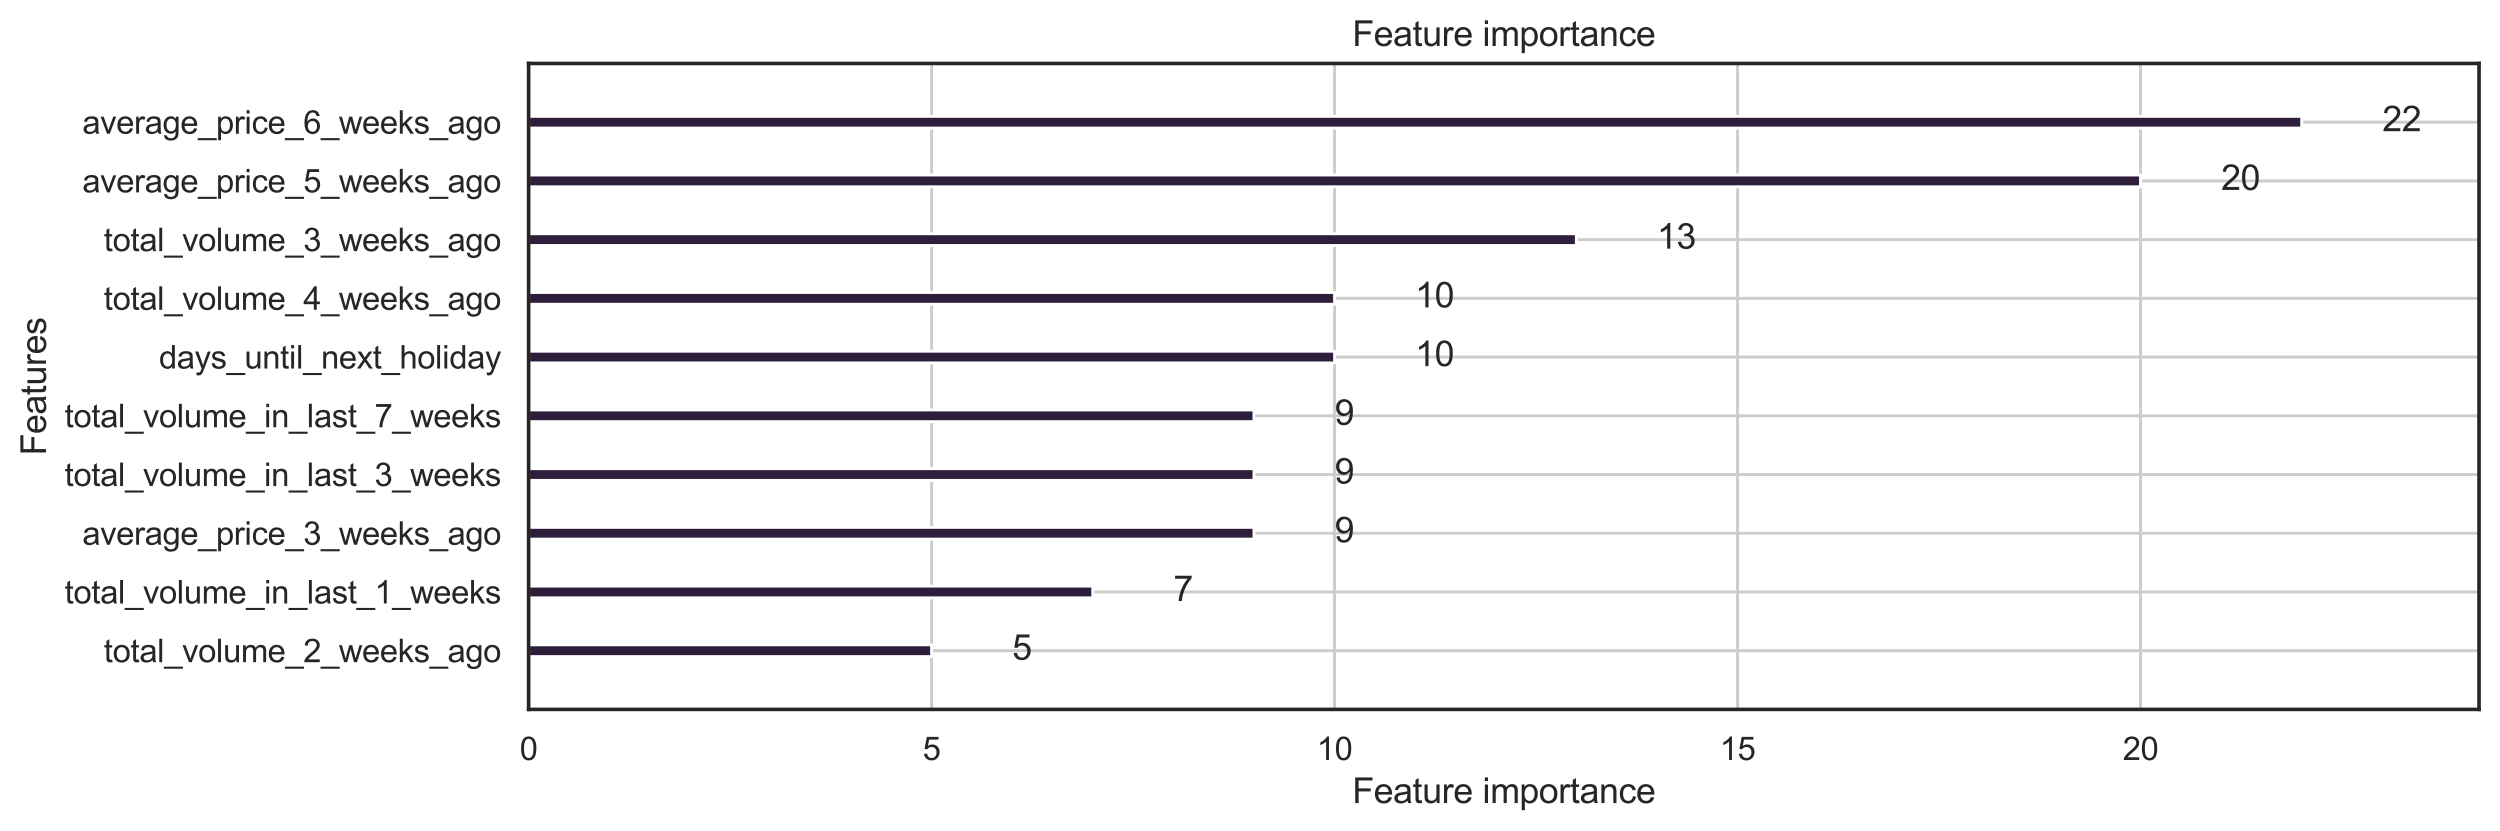 <?xml version="1.0" encoding="utf-8" standalone="no"?>
<!DOCTYPE svg PUBLIC "-//W3C//DTD SVG 1.1//EN"
  "http://www.w3.org/Graphics/SVG/1.1/DTD/svg11.dtd">
<svg xmlns:xlink="http://www.w3.org/1999/xlink" width="858.281pt" height="285.284pt" viewBox="0 0 858.281 285.284" xmlns="http://www.w3.org/2000/svg" version="1.1">
 <defs>
  <style type="text/css">*{stroke-linejoin: round; stroke-linecap: butt}</style>
 </defs>
 <g id="figure_1">
  <g id="patch_1">
   <path d="M 0 285.284 
L 858.281 285.284 
L 858.281 0 
L 0 0 
z
" style="fill: #ffffff"/>
  </g>
  <g id="axes_1">
   <g id="patch_2">
    <path d="M 181.481 243.549 
L 851.081 243.549 
L 851.081 21.789 
L 181.481 21.789 
z
" style="fill: #ffffff"/>
   </g>
   <g id="matplotlib.axis_1">
    <g id="xtick_1">
     <g id="line2d_1">
      <path d="M 181.481 243.549 
L 181.481 21.789 
" clip-path="url(#p45291ad403)" style="fill: none; stroke: #cccccc; stroke-linecap: round"/>
     </g>
     <g id="text_1">
      <!-- 0 -->
      <g style="fill: #262626" transform="translate(178.422 260.923) scale(0.11 -0.11)">
       <defs>
        <path id="ArialMT-30" d="M 266 2259 
Q 266 3072 433 3567 
Q 600 4063 929 4331 
Q 1259 4600 1759 4600 
Q 2128 4600 2406 4451 
Q 2684 4303 2865 4023 
Q 3047 3744 3150 3342 
Q 3253 2941 3253 2259 
Q 3253 1453 3087 958 
Q 2922 463 2592 192 
Q 2263 -78 1759 -78 
Q 1097 -78 719 397 
Q 266 969 266 2259 
z
M 844 2259 
Q 844 1131 1108 757 
Q 1372 384 1759 384 
Q 2147 384 2411 759 
Q 2675 1134 2675 2259 
Q 2675 3391 2411 3762 
Q 2147 4134 1753 4134 
Q 1366 4134 1134 3806 
Q 844 3388 844 2259 
z
" transform="scale(0.016)"/>
       </defs>
       <use xlink:href="#ArialMT-30"/>
      </g>
     </g>
    </g>
    <g id="xtick_2">
     <g id="line2d_2">
      <path d="M 319.828 243.549 
L 319.828 21.789 
" clip-path="url(#p45291ad403)" style="fill: none; stroke: #cccccc; stroke-linecap: round"/>
     </g>
     <g id="text_2">
      <!-- 5 -->
      <g style="fill: #262626" transform="translate(316.769 260.923) scale(0.11 -0.11)">
       <defs>
        <path id="ArialMT-35" d="M 266 1200 
L 856 1250 
Q 922 819 1161 601 
Q 1400 384 1738 384 
Q 2144 384 2425 690 
Q 2706 997 2706 1503 
Q 2706 1984 2436 2262 
Q 2166 2541 1728 2541 
Q 1456 2541 1237 2417 
Q 1019 2294 894 2097 
L 366 2166 
L 809 4519 
L 3088 4519 
L 3088 3981 
L 1259 3981 
L 1013 2750 
Q 1425 3038 1878 3038 
Q 2478 3038 2890 2622 
Q 3303 2206 3303 1553 
Q 3303 931 2941 478 
Q 2500 -78 1738 -78 
Q 1113 -78 717 272 
Q 322 622 266 1200 
z
" transform="scale(0.016)"/>
       </defs>
       <use xlink:href="#ArialMT-35"/>
      </g>
     </g>
    </g>
    <g id="xtick_3">
     <g id="line2d_3">
      <path d="M 458.175 243.549 
L 458.175 21.789 
" clip-path="url(#p45291ad403)" style="fill: none; stroke: #cccccc; stroke-linecap: round"/>
     </g>
     <g id="text_3">
      <!-- 10 -->
      <g style="fill: #262626" transform="translate(452.058 260.923) scale(0.11 -0.11)">
       <defs>
        <path id="ArialMT-31" d="M 2384 0 
L 1822 0 
L 1822 3584 
Q 1619 3391 1289 3197 
Q 959 3003 697 2906 
L 697 3450 
Q 1169 3672 1522 3987 
Q 1875 4303 2022 4600 
L 2384 4600 
L 2384 0 
z
" transform="scale(0.016)"/>
       </defs>
       <use xlink:href="#ArialMT-31"/>
       <use xlink:href="#ArialMT-30" x="55.615"/>
      </g>
     </g>
    </g>
    <g id="xtick_4">
     <g id="line2d_4">
      <path d="M 596.522 243.549 
L 596.522 21.789 
" clip-path="url(#p45291ad403)" style="fill: none; stroke: #cccccc; stroke-linecap: round"/>
     </g>
     <g id="text_4">
      <!-- 15 -->
      <g style="fill: #262626" transform="translate(590.405 260.923) scale(0.11 -0.11)">
       <use xlink:href="#ArialMT-31"/>
       <use xlink:href="#ArialMT-35" x="55.615"/>
      </g>
     </g>
    </g>
    <g id="xtick_5">
     <g id="line2d_5">
      <path d="M 734.869 243.549 
L 734.869 21.789 
" clip-path="url(#p45291ad403)" style="fill: none; stroke: #cccccc; stroke-linecap: round"/>
     </g>
     <g id="text_5">
      <!-- 20 -->
      <g style="fill: #262626" transform="translate(728.752 260.923) scale(0.11 -0.11)">
       <defs>
        <path id="ArialMT-32" d="M 3222 541 
L 3222 0 
L 194 0 
Q 188 203 259 391 
Q 375 700 629 1000 
Q 884 1300 1366 1694 
Q 2113 2306 2375 2664 
Q 2638 3022 2638 3341 
Q 2638 3675 2398 3904 
Q 2159 4134 1775 4134 
Q 1369 4134 1125 3890 
Q 881 3647 878 3216 
L 300 3275 
Q 359 3922 746 4261 
Q 1134 4600 1788 4600 
Q 2447 4600 2831 4234 
Q 3216 3869 3216 3328 
Q 3216 3053 3103 2787 
Q 2991 2522 2730 2228 
Q 2469 1934 1863 1422 
Q 1356 997 1212 845 
Q 1069 694 975 541 
L 3222 541 
z
" transform="scale(0.016)"/>
       </defs>
       <use xlink:href="#ArialMT-32"/>
       <use xlink:href="#ArialMT-30" x="55.615"/>
      </g>
     </g>
    </g>
    <g id="text_6">
     <!-- Feature importance -->
     <g style="fill: #262626" transform="translate(464.26 275.699) scale(0.12 -0.12)">
      <defs>
       <path id="ArialMT-46" d="M 525 0 
L 525 4581 
L 3616 4581 
L 3616 4041 
L 1131 4041 
L 1131 2622 
L 3281 2622 
L 3281 2081 
L 1131 2081 
L 1131 0 
L 525 0 
z
" transform="scale(0.016)"/>
       <path id="ArialMT-65" d="M 2694 1069 
L 3275 997 
Q 3138 488 2766 206 
Q 2394 -75 1816 -75 
Q 1088 -75 661 373 
Q 234 822 234 1631 
Q 234 2469 665 2931 
Q 1097 3394 1784 3394 
Q 2450 3394 2872 2941 
Q 3294 2488 3294 1666 
Q 3294 1616 3291 1516 
L 816 1516 
Q 847 969 1125 678 
Q 1403 388 1819 388 
Q 2128 388 2347 550 
Q 2566 713 2694 1069 
z
M 847 1978 
L 2700 1978 
Q 2663 2397 2488 2606 
Q 2219 2931 1791 2931 
Q 1403 2931 1139 2672 
Q 875 2413 847 1978 
z
" transform="scale(0.016)"/>
       <path id="ArialMT-61" d="M 2588 409 
Q 2275 144 1986 34 
Q 1697 -75 1366 -75 
Q 819 -75 525 192 
Q 231 459 231 875 
Q 231 1119 342 1320 
Q 453 1522 633 1644 
Q 813 1766 1038 1828 
Q 1203 1872 1538 1913 
Q 2219 1994 2541 2106 
Q 2544 2222 2544 2253 
Q 2544 2597 2384 2738 
Q 2169 2928 1744 2928 
Q 1347 2928 1158 2789 
Q 969 2650 878 2297 
L 328 2372 
Q 403 2725 575 2942 
Q 747 3159 1072 3276 
Q 1397 3394 1825 3394 
Q 2250 3394 2515 3294 
Q 2781 3194 2906 3042 
Q 3031 2891 3081 2659 
Q 3109 2516 3109 2141 
L 3109 1391 
Q 3109 606 3145 398 
Q 3181 191 3288 0 
L 2700 0 
Q 2613 175 2588 409 
z
M 2541 1666 
Q 2234 1541 1622 1453 
Q 1275 1403 1131 1340 
Q 988 1278 909 1158 
Q 831 1038 831 891 
Q 831 666 1001 516 
Q 1172 366 1500 366 
Q 1825 366 2078 508 
Q 2331 650 2450 897 
Q 2541 1088 2541 1459 
L 2541 1666 
z
" transform="scale(0.016)"/>
       <path id="ArialMT-74" d="M 1650 503 
L 1731 6 
Q 1494 -44 1306 -44 
Q 1000 -44 831 53 
Q 663 150 594 308 
Q 525 466 525 972 
L 525 2881 
L 113 2881 
L 113 3319 
L 525 3319 
L 525 4141 
L 1084 4478 
L 1084 3319 
L 1650 3319 
L 1650 2881 
L 1084 2881 
L 1084 941 
Q 1084 700 1114 631 
Q 1144 563 1211 522 
Q 1278 481 1403 481 
Q 1497 481 1650 503 
z
" transform="scale(0.016)"/>
       <path id="ArialMT-75" d="M 2597 0 
L 2597 488 
Q 2209 -75 1544 -75 
Q 1250 -75 995 37 
Q 741 150 617 320 
Q 494 491 444 738 
Q 409 903 409 1263 
L 409 3319 
L 972 3319 
L 972 1478 
Q 972 1038 1006 884 
Q 1059 663 1231 536 
Q 1403 409 1656 409 
Q 1909 409 2131 539 
Q 2353 669 2445 892 
Q 2538 1116 2538 1541 
L 2538 3319 
L 3100 3319 
L 3100 0 
L 2597 0 
z
" transform="scale(0.016)"/>
       <path id="ArialMT-72" d="M 416 0 
L 416 3319 
L 922 3319 
L 922 2816 
Q 1116 3169 1280 3281 
Q 1444 3394 1641 3394 
Q 1925 3394 2219 3213 
L 2025 2691 
Q 1819 2813 1613 2813 
Q 1428 2813 1281 2702 
Q 1134 2591 1072 2394 
Q 978 2094 978 1738 
L 978 0 
L 416 0 
z
" transform="scale(0.016)"/>
       <path id="ArialMT-20" transform="scale(0.016)"/>
       <path id="ArialMT-69" d="M 425 3934 
L 425 4581 
L 988 4581 
L 988 3934 
L 425 3934 
z
M 425 0 
L 425 3319 
L 988 3319 
L 988 0 
L 425 0 
z
" transform="scale(0.016)"/>
       <path id="ArialMT-6d" d="M 422 0 
L 422 3319 
L 925 3319 
L 925 2853 
Q 1081 3097 1340 3245 
Q 1600 3394 1931 3394 
Q 2300 3394 2536 3241 
Q 2772 3088 2869 2813 
Q 3263 3394 3894 3394 
Q 4388 3394 4653 3120 
Q 4919 2847 4919 2278 
L 4919 0 
L 4359 0 
L 4359 2091 
Q 4359 2428 4304 2576 
Q 4250 2725 4106 2815 
Q 3963 2906 3769 2906 
Q 3419 2906 3187 2673 
Q 2956 2441 2956 1928 
L 2956 0 
L 2394 0 
L 2394 2156 
Q 2394 2531 2256 2718 
Q 2119 2906 1806 2906 
Q 1569 2906 1367 2781 
Q 1166 2656 1075 2415 
Q 984 2175 984 1722 
L 984 0 
L 422 0 
z
" transform="scale(0.016)"/>
       <path id="ArialMT-70" d="M 422 -1272 
L 422 3319 
L 934 3319 
L 934 2888 
Q 1116 3141 1344 3267 
Q 1572 3394 1897 3394 
Q 2322 3394 2647 3175 
Q 2972 2956 3137 2557 
Q 3303 2159 3303 1684 
Q 3303 1175 3120 767 
Q 2938 359 2589 142 
Q 2241 -75 1856 -75 
Q 1575 -75 1351 44 
Q 1128 163 984 344 
L 984 -1272 
L 422 -1272 
z
M 931 1641 
Q 931 1000 1190 694 
Q 1450 388 1819 388 
Q 2194 388 2461 705 
Q 2728 1022 2728 1688 
Q 2728 2322 2467 2637 
Q 2206 2953 1844 2953 
Q 1484 2953 1207 2617 
Q 931 2281 931 1641 
z
" transform="scale(0.016)"/>
       <path id="ArialMT-6f" d="M 213 1659 
Q 213 2581 725 3025 
Q 1153 3394 1769 3394 
Q 2453 3394 2887 2945 
Q 3322 2497 3322 1706 
Q 3322 1066 3130 698 
Q 2938 331 2570 128 
Q 2203 -75 1769 -75 
Q 1072 -75 642 372 
Q 213 819 213 1659 
z
M 791 1659 
Q 791 1022 1069 705 
Q 1347 388 1769 388 
Q 2188 388 2466 706 
Q 2744 1025 2744 1678 
Q 2744 2294 2464 2611 
Q 2184 2928 1769 2928 
Q 1347 2928 1069 2612 
Q 791 2297 791 1659 
z
" transform="scale(0.016)"/>
       <path id="ArialMT-6e" d="M 422 0 
L 422 3319 
L 928 3319 
L 928 2847 
Q 1294 3394 1984 3394 
Q 2284 3394 2536 3286 
Q 2788 3178 2913 3003 
Q 3038 2828 3088 2588 
Q 3119 2431 3119 2041 
L 3119 0 
L 2556 0 
L 2556 2019 
Q 2556 2363 2490 2533 
Q 2425 2703 2258 2804 
Q 2091 2906 1866 2906 
Q 1506 2906 1245 2678 
Q 984 2450 984 1813 
L 984 0 
L 422 0 
z
" transform="scale(0.016)"/>
       <path id="ArialMT-63" d="M 2588 1216 
L 3141 1144 
Q 3050 572 2676 248 
Q 2303 -75 1759 -75 
Q 1078 -75 664 370 
Q 250 816 250 1647 
Q 250 2184 428 2587 
Q 606 2991 970 3192 
Q 1334 3394 1763 3394 
Q 2303 3394 2647 3120 
Q 2991 2847 3088 2344 
L 2541 2259 
Q 2463 2594 2264 2762 
Q 2066 2931 1784 2931 
Q 1359 2931 1093 2626 
Q 828 2322 828 1663 
Q 828 994 1084 691 
Q 1341 388 1753 388 
Q 2084 388 2306 591 
Q 2528 794 2588 1216 
z
" transform="scale(0.016)"/>
      </defs>
      <use xlink:href="#ArialMT-46"/>
      <use xlink:href="#ArialMT-65" x="61.084"/>
      <use xlink:href="#ArialMT-61" x="116.699"/>
      <use xlink:href="#ArialMT-74" x="172.314"/>
      <use xlink:href="#ArialMT-75" x="200.098"/>
      <use xlink:href="#ArialMT-72" x="255.713"/>
      <use xlink:href="#ArialMT-65" x="289.014"/>
      <use xlink:href="#ArialMT-20" x="344.629"/>
      <use xlink:href="#ArialMT-69" x="372.412"/>
      <use xlink:href="#ArialMT-6d" x="394.629"/>
      <use xlink:href="#ArialMT-70" x="477.93"/>
      <use xlink:href="#ArialMT-6f" x="533.545"/>
      <use xlink:href="#ArialMT-72" x="589.16"/>
      <use xlink:href="#ArialMT-74" x="622.461"/>
      <use xlink:href="#ArialMT-61" x="650.244"/>
      <use xlink:href="#ArialMT-6e" x="705.859"/>
      <use xlink:href="#ArialMT-63" x="761.475"/>
      <use xlink:href="#ArialMT-65" x="811.475"/>
     </g>
    </g>
   </g>
   <g id="matplotlib.axis_2">
    <g id="ytick_1">
     <g id="line2d_6">
      <path d="M 181.481 223.389 
L 851.081 223.389 
" clip-path="url(#p45291ad403)" style="fill: none; stroke: #cccccc; stroke-linecap: round"/>
     </g>
     <g id="text_7">
      <!-- total_volume_2_weeks_ago -->
      <g style="fill: #262626" transform="translate(35.618 227.343) scale(0.11 -0.11)">
       <defs>
        <path id="ArialMT-6c" d="M 409 0 
L 409 4581 
L 972 4581 
L 972 0 
L 409 0 
z
" transform="scale(0.016)"/>
        <path id="ArialMT-5f" d="M -97 -1272 
L -97 -866 
L 3631 -866 
L 3631 -1272 
L -97 -1272 
z
" transform="scale(0.016)"/>
        <path id="ArialMT-76" d="M 1344 0 
L 81 3319 
L 675 3319 
L 1388 1331 
Q 1503 1009 1600 663 
Q 1675 925 1809 1294 
L 2547 3319 
L 3125 3319 
L 1869 0 
L 1344 0 
z
" transform="scale(0.016)"/>
        <path id="ArialMT-77" d="M 1034 0 
L 19 3319 
L 600 3319 
L 1128 1403 
L 1325 691 
Q 1338 744 1497 1375 
L 2025 3319 
L 2603 3319 
L 3100 1394 
L 3266 759 
L 3456 1400 
L 4025 3319 
L 4572 3319 
L 3534 0 
L 2950 0 
L 2422 1988 
L 2294 2553 
L 1622 0 
L 1034 0 
z
" transform="scale(0.016)"/>
        <path id="ArialMT-6b" d="M 425 0 
L 425 4581 
L 988 4581 
L 988 1969 
L 2319 3319 
L 3047 3319 
L 1778 2088 
L 3175 0 
L 2481 0 
L 1384 1697 
L 988 1316 
L 988 0 
L 425 0 
z
" transform="scale(0.016)"/>
        <path id="ArialMT-73" d="M 197 991 
L 753 1078 
Q 800 744 1014 566 
Q 1228 388 1613 388 
Q 2000 388 2187 545 
Q 2375 703 2375 916 
Q 2375 1106 2209 1216 
Q 2094 1291 1634 1406 
Q 1016 1563 777 1677 
Q 538 1791 414 1992 
Q 291 2194 291 2438 
Q 291 2659 392 2848 
Q 494 3038 669 3163 
Q 800 3259 1026 3326 
Q 1253 3394 1513 3394 
Q 1903 3394 2198 3281 
Q 2494 3169 2634 2976 
Q 2775 2784 2828 2463 
L 2278 2388 
Q 2241 2644 2061 2787 
Q 1881 2931 1553 2931 
Q 1166 2931 1000 2803 
Q 834 2675 834 2503 
Q 834 2394 903 2306 
Q 972 2216 1119 2156 
Q 1203 2125 1616 2013 
Q 2213 1853 2448 1751 
Q 2684 1650 2818 1456 
Q 2953 1263 2953 975 
Q 2953 694 2789 445 
Q 2625 197 2315 61 
Q 2006 -75 1616 -75 
Q 969 -75 630 194 
Q 291 463 197 991 
z
" transform="scale(0.016)"/>
        <path id="ArialMT-67" d="M 319 -275 
L 866 -356 
Q 900 -609 1056 -725 
Q 1266 -881 1628 -881 
Q 2019 -881 2231 -725 
Q 2444 -569 2519 -288 
Q 2563 -116 2559 434 
Q 2191 0 1641 0 
Q 956 0 581 494 
Q 206 988 206 1678 
Q 206 2153 378 2554 
Q 550 2956 876 3175 
Q 1203 3394 1644 3394 
Q 2231 3394 2613 2919 
L 2613 3319 
L 3131 3319 
L 3131 450 
Q 3131 -325 2973 -648 
Q 2816 -972 2473 -1159 
Q 2131 -1347 1631 -1347 
Q 1038 -1347 672 -1080 
Q 306 -813 319 -275 
z
M 784 1719 
Q 784 1066 1043 766 
Q 1303 466 1694 466 
Q 2081 466 2343 764 
Q 2606 1063 2606 1700 
Q 2606 2309 2336 2618 
Q 2066 2928 1684 2928 
Q 1309 2928 1046 2623 
Q 784 2319 784 1719 
z
" transform="scale(0.016)"/>
       </defs>
       <use xlink:href="#ArialMT-74"/>
       <use xlink:href="#ArialMT-6f" x="27.783"/>
       <use xlink:href="#ArialMT-74" x="83.398"/>
       <use xlink:href="#ArialMT-61" x="111.182"/>
       <use xlink:href="#ArialMT-6c" x="166.797"/>
       <use xlink:href="#ArialMT-5f" x="189.014"/>
       <use xlink:href="#ArialMT-76" x="244.629"/>
       <use xlink:href="#ArialMT-6f" x="294.629"/>
       <use xlink:href="#ArialMT-6c" x="350.244"/>
       <use xlink:href="#ArialMT-75" x="372.461"/>
       <use xlink:href="#ArialMT-6d" x="428.076"/>
       <use xlink:href="#ArialMT-65" x="511.377"/>
       <use xlink:href="#ArialMT-5f" x="566.992"/>
       <use xlink:href="#ArialMT-32" x="622.607"/>
       <use xlink:href="#ArialMT-5f" x="678.223"/>
       <use xlink:href="#ArialMT-77" x="733.838"/>
       <use xlink:href="#ArialMT-65" x="806.055"/>
       <use xlink:href="#ArialMT-65" x="861.67"/>
       <use xlink:href="#ArialMT-6b" x="917.285"/>
       <use xlink:href="#ArialMT-73" x="967.285"/>
       <use xlink:href="#ArialMT-5f" x="1017.285"/>
       <use xlink:href="#ArialMT-61" x="1072.9"/>
       <use xlink:href="#ArialMT-67" x="1128.516"/>
       <use xlink:href="#ArialMT-6f" x="1184.131"/>
      </g>
     </g>
    </g>
    <g id="ytick_2">
     <g id="line2d_7">
      <path d="M 181.481 203.229 
L 851.081 203.229 
" clip-path="url(#p45291ad403)" style="fill: none; stroke: #cccccc; stroke-linecap: round"/>
     </g>
     <g id="text_8">
      <!-- total_volume_in_last_1_weeks -->
      <g style="fill: #262626" transform="translate(22.174 207.183) scale(0.11 -0.11)">
       <use xlink:href="#ArialMT-74"/>
       <use xlink:href="#ArialMT-6f" x="27.783"/>
       <use xlink:href="#ArialMT-74" x="83.398"/>
       <use xlink:href="#ArialMT-61" x="111.182"/>
       <use xlink:href="#ArialMT-6c" x="166.797"/>
       <use xlink:href="#ArialMT-5f" x="189.014"/>
       <use xlink:href="#ArialMT-76" x="244.629"/>
       <use xlink:href="#ArialMT-6f" x="294.629"/>
       <use xlink:href="#ArialMT-6c" x="350.244"/>
       <use xlink:href="#ArialMT-75" x="372.461"/>
       <use xlink:href="#ArialMT-6d" x="428.076"/>
       <use xlink:href="#ArialMT-65" x="511.377"/>
       <use xlink:href="#ArialMT-5f" x="566.992"/>
       <use xlink:href="#ArialMT-69" x="622.607"/>
       <use xlink:href="#ArialMT-6e" x="644.824"/>
       <use xlink:href="#ArialMT-5f" x="700.439"/>
       <use xlink:href="#ArialMT-6c" x="756.055"/>
       <use xlink:href="#ArialMT-61" x="778.271"/>
       <use xlink:href="#ArialMT-73" x="833.887"/>
       <use xlink:href="#ArialMT-74" x="883.887"/>
       <use xlink:href="#ArialMT-5f" x="911.67"/>
       <use xlink:href="#ArialMT-31" x="967.285"/>
       <use xlink:href="#ArialMT-5f" x="1022.9"/>
       <use xlink:href="#ArialMT-77" x="1078.516"/>
       <use xlink:href="#ArialMT-65" x="1150.732"/>
       <use xlink:href="#ArialMT-65" x="1206.348"/>
       <use xlink:href="#ArialMT-6b" x="1261.963"/>
       <use xlink:href="#ArialMT-73" x="1311.963"/>
      </g>
     </g>
    </g>
    <g id="ytick_3">
     <g id="line2d_8">
      <path d="M 181.481 183.069 
L 851.081 183.069 
" clip-path="url(#p45291ad403)" style="fill: none; stroke: #cccccc; stroke-linecap: round"/>
     </g>
     <g id="text_9">
      <!-- average_price_3_weeks_ago -->
      <g style="fill: #262626" transform="translate(28.278 187.023) scale(0.11 -0.11)">
       <defs>
        <path id="ArialMT-33" d="M 269 1209 
L 831 1284 
Q 928 806 1161 595 
Q 1394 384 1728 384 
Q 2125 384 2398 659 
Q 2672 934 2672 1341 
Q 2672 1728 2419 1979 
Q 2166 2231 1775 2231 
Q 1616 2231 1378 2169 
L 1441 2663 
Q 1497 2656 1531 2656 
Q 1891 2656 2178 2843 
Q 2466 3031 2466 3422 
Q 2466 3731 2256 3934 
Q 2047 4138 1716 4138 
Q 1388 4138 1169 3931 
Q 950 3725 888 3313 
L 325 3413 
Q 428 3978 793 4289 
Q 1159 4600 1703 4600 
Q 2078 4600 2393 4439 
Q 2709 4278 2876 4000 
Q 3044 3722 3044 3409 
Q 3044 3113 2884 2869 
Q 2725 2625 2413 2481 
Q 2819 2388 3044 2092 
Q 3269 1797 3269 1353 
Q 3269 753 2831 336 
Q 2394 -81 1725 -81 
Q 1122 -81 723 278 
Q 325 638 269 1209 
z
" transform="scale(0.016)"/>
       </defs>
       <use xlink:href="#ArialMT-61"/>
       <use xlink:href="#ArialMT-76" x="55.615"/>
       <use xlink:href="#ArialMT-65" x="105.615"/>
       <use xlink:href="#ArialMT-72" x="161.23"/>
       <use xlink:href="#ArialMT-61" x="194.531"/>
       <use xlink:href="#ArialMT-67" x="250.146"/>
       <use xlink:href="#ArialMT-65" x="305.762"/>
       <use xlink:href="#ArialMT-5f" x="361.377"/>
       <use xlink:href="#ArialMT-70" x="416.992"/>
       <use xlink:href="#ArialMT-72" x="472.607"/>
       <use xlink:href="#ArialMT-69" x="505.908"/>
       <use xlink:href="#ArialMT-63" x="528.125"/>
       <use xlink:href="#ArialMT-65" x="578.125"/>
       <use xlink:href="#ArialMT-5f" x="633.74"/>
       <use xlink:href="#ArialMT-33" x="689.355"/>
       <use xlink:href="#ArialMT-5f" x="744.971"/>
       <use xlink:href="#ArialMT-77" x="800.586"/>
       <use xlink:href="#ArialMT-65" x="872.803"/>
       <use xlink:href="#ArialMT-65" x="928.418"/>
       <use xlink:href="#ArialMT-6b" x="984.033"/>
       <use xlink:href="#ArialMT-73" x="1034.033"/>
       <use xlink:href="#ArialMT-5f" x="1084.033"/>
       <use xlink:href="#ArialMT-61" x="1139.648"/>
       <use xlink:href="#ArialMT-67" x="1195.264"/>
       <use xlink:href="#ArialMT-6f" x="1250.879"/>
      </g>
     </g>
    </g>
    <g id="ytick_4">
     <g id="line2d_9">
      <path d="M 181.481 162.909 
L 851.081 162.909 
" clip-path="url(#p45291ad403)" style="fill: none; stroke: #cccccc; stroke-linecap: round"/>
     </g>
     <g id="text_10">
      <!-- total_volume_in_last_3_weeks -->
      <g style="fill: #262626" transform="translate(22.174 166.863) scale(0.11 -0.11)">
       <use xlink:href="#ArialMT-74"/>
       <use xlink:href="#ArialMT-6f" x="27.783"/>
       <use xlink:href="#ArialMT-74" x="83.398"/>
       <use xlink:href="#ArialMT-61" x="111.182"/>
       <use xlink:href="#ArialMT-6c" x="166.797"/>
       <use xlink:href="#ArialMT-5f" x="189.014"/>
       <use xlink:href="#ArialMT-76" x="244.629"/>
       <use xlink:href="#ArialMT-6f" x="294.629"/>
       <use xlink:href="#ArialMT-6c" x="350.244"/>
       <use xlink:href="#ArialMT-75" x="372.461"/>
       <use xlink:href="#ArialMT-6d" x="428.076"/>
       <use xlink:href="#ArialMT-65" x="511.377"/>
       <use xlink:href="#ArialMT-5f" x="566.992"/>
       <use xlink:href="#ArialMT-69" x="622.607"/>
       <use xlink:href="#ArialMT-6e" x="644.824"/>
       <use xlink:href="#ArialMT-5f" x="700.439"/>
       <use xlink:href="#ArialMT-6c" x="756.055"/>
       <use xlink:href="#ArialMT-61" x="778.271"/>
       <use xlink:href="#ArialMT-73" x="833.887"/>
       <use xlink:href="#ArialMT-74" x="883.887"/>
       <use xlink:href="#ArialMT-5f" x="911.67"/>
       <use xlink:href="#ArialMT-33" x="967.285"/>
       <use xlink:href="#ArialMT-5f" x="1022.9"/>
       <use xlink:href="#ArialMT-77" x="1078.516"/>
       <use xlink:href="#ArialMT-65" x="1150.732"/>
       <use xlink:href="#ArialMT-65" x="1206.348"/>
       <use xlink:href="#ArialMT-6b" x="1261.963"/>
       <use xlink:href="#ArialMT-73" x="1311.963"/>
      </g>
     </g>
    </g>
    <g id="ytick_5">
     <g id="line2d_10">
      <path d="M 181.481 142.749 
L 851.081 142.749 
" clip-path="url(#p45291ad403)" style="fill: none; stroke: #cccccc; stroke-linecap: round"/>
     </g>
     <g id="text_11">
      <!-- total_volume_in_last_7_weeks -->
      <g style="fill: #262626" transform="translate(22.174 146.686) scale(0.11 -0.11)">
       <defs>
        <path id="ArialMT-37" d="M 303 3981 
L 303 4522 
L 3269 4522 
L 3269 4084 
Q 2831 3619 2401 2847 
Q 1972 2075 1738 1259 
Q 1569 684 1522 0 
L 944 0 
Q 953 541 1156 1306 
Q 1359 2072 1739 2783 
Q 2119 3494 2547 3981 
L 303 3981 
z
" transform="scale(0.016)"/>
       </defs>
       <use xlink:href="#ArialMT-74"/>
       <use xlink:href="#ArialMT-6f" x="27.783"/>
       <use xlink:href="#ArialMT-74" x="83.398"/>
       <use xlink:href="#ArialMT-61" x="111.182"/>
       <use xlink:href="#ArialMT-6c" x="166.797"/>
       <use xlink:href="#ArialMT-5f" x="189.014"/>
       <use xlink:href="#ArialMT-76" x="244.629"/>
       <use xlink:href="#ArialMT-6f" x="294.629"/>
       <use xlink:href="#ArialMT-6c" x="350.244"/>
       <use xlink:href="#ArialMT-75" x="372.461"/>
       <use xlink:href="#ArialMT-6d" x="428.076"/>
       <use xlink:href="#ArialMT-65" x="511.377"/>
       <use xlink:href="#ArialMT-5f" x="566.992"/>
       <use xlink:href="#ArialMT-69" x="622.607"/>
       <use xlink:href="#ArialMT-6e" x="644.824"/>
       <use xlink:href="#ArialMT-5f" x="700.439"/>
       <use xlink:href="#ArialMT-6c" x="756.055"/>
       <use xlink:href="#ArialMT-61" x="778.271"/>
       <use xlink:href="#ArialMT-73" x="833.887"/>
       <use xlink:href="#ArialMT-74" x="883.887"/>
       <use xlink:href="#ArialMT-5f" x="911.67"/>
       <use xlink:href="#ArialMT-37" x="967.285"/>
       <use xlink:href="#ArialMT-5f" x="1022.9"/>
       <use xlink:href="#ArialMT-77" x="1078.516"/>
       <use xlink:href="#ArialMT-65" x="1150.732"/>
       <use xlink:href="#ArialMT-65" x="1206.348"/>
       <use xlink:href="#ArialMT-6b" x="1261.963"/>
       <use xlink:href="#ArialMT-73" x="1311.963"/>
      </g>
     </g>
    </g>
    <g id="ytick_6">
     <g id="line2d_11">
      <path d="M 181.481 122.589 
L 851.081 122.589 
" clip-path="url(#p45291ad403)" style="fill: none; stroke: #cccccc; stroke-linecap: round"/>
     </g>
     <g id="text_12">
      <!-- days_until_next_holiday -->
      <g style="fill: #262626" transform="translate(54.571 126.526) scale(0.11 -0.11)">
       <defs>
        <path id="ArialMT-64" d="M 2575 0 
L 2575 419 
Q 2259 -75 1647 -75 
Q 1250 -75 917 144 
Q 584 363 401 755 
Q 219 1147 219 1656 
Q 219 2153 384 2558 
Q 550 2963 881 3178 
Q 1213 3394 1622 3394 
Q 1922 3394 2156 3267 
Q 2391 3141 2538 2938 
L 2538 4581 
L 3097 4581 
L 3097 0 
L 2575 0 
z
M 797 1656 
Q 797 1019 1065 703 
Q 1334 388 1700 388 
Q 2069 388 2326 689 
Q 2584 991 2584 1609 
Q 2584 2291 2321 2609 
Q 2059 2928 1675 2928 
Q 1300 2928 1048 2622 
Q 797 2316 797 1656 
z
" transform="scale(0.016)"/>
        <path id="ArialMT-79" d="M 397 -1278 
L 334 -750 
Q 519 -800 656 -800 
Q 844 -800 956 -737 
Q 1069 -675 1141 -563 
Q 1194 -478 1313 -144 
Q 1328 -97 1363 -6 
L 103 3319 
L 709 3319 
L 1400 1397 
Q 1534 1031 1641 628 
Q 1738 1016 1872 1384 
L 2581 3319 
L 3144 3319 
L 1881 -56 
Q 1678 -603 1566 -809 
Q 1416 -1088 1222 -1217 
Q 1028 -1347 759 -1347 
Q 597 -1347 397 -1278 
z
" transform="scale(0.016)"/>
        <path id="ArialMT-78" d="M 47 0 
L 1259 1725 
L 138 3319 
L 841 3319 
L 1350 2541 
Q 1494 2319 1581 2169 
Q 1719 2375 1834 2534 
L 2394 3319 
L 3066 3319 
L 1919 1756 
L 3153 0 
L 2463 0 
L 1781 1031 
L 1600 1309 
L 728 0 
L 47 0 
z
" transform="scale(0.016)"/>
        <path id="ArialMT-68" d="M 422 0 
L 422 4581 
L 984 4581 
L 984 2938 
Q 1378 3394 1978 3394 
Q 2347 3394 2619 3248 
Q 2891 3103 3008 2847 
Q 3125 2591 3125 2103 
L 3125 0 
L 2563 0 
L 2563 2103 
Q 2563 2525 2380 2717 
Q 2197 2909 1863 2909 
Q 1613 2909 1392 2779 
Q 1172 2650 1078 2428 
Q 984 2206 984 1816 
L 984 0 
L 422 0 
z
" transform="scale(0.016)"/>
       </defs>
       <use xlink:href="#ArialMT-64"/>
       <use xlink:href="#ArialMT-61" x="55.615"/>
       <use xlink:href="#ArialMT-79" x="111.23"/>
       <use xlink:href="#ArialMT-73" x="161.23"/>
       <use xlink:href="#ArialMT-5f" x="211.23"/>
       <use xlink:href="#ArialMT-75" x="266.846"/>
       <use xlink:href="#ArialMT-6e" x="322.461"/>
       <use xlink:href="#ArialMT-74" x="378.076"/>
       <use xlink:href="#ArialMT-69" x="405.859"/>
       <use xlink:href="#ArialMT-6c" x="428.076"/>
       <use xlink:href="#ArialMT-5f" x="450.293"/>
       <use xlink:href="#ArialMT-6e" x="505.908"/>
       <use xlink:href="#ArialMT-65" x="561.523"/>
       <use xlink:href="#ArialMT-78" x="617.139"/>
       <use xlink:href="#ArialMT-74" x="667.139"/>
       <use xlink:href="#ArialMT-5f" x="694.922"/>
       <use xlink:href="#ArialMT-68" x="750.537"/>
       <use xlink:href="#ArialMT-6f" x="806.152"/>
       <use xlink:href="#ArialMT-6c" x="861.768"/>
       <use xlink:href="#ArialMT-69" x="883.984"/>
       <use xlink:href="#ArialMT-64" x="906.201"/>
       <use xlink:href="#ArialMT-61" x="961.816"/>
       <use xlink:href="#ArialMT-79" x="1017.432"/>
      </g>
     </g>
    </g>
    <g id="ytick_7">
     <g id="line2d_12">
      <path d="M 181.481 102.429 
L 851.081 102.429 
" clip-path="url(#p45291ad403)" style="fill: none; stroke: #cccccc; stroke-linecap: round"/>
     </g>
     <g id="text_13">
      <!-- total_volume_4_weeks_ago -->
      <g style="fill: #262626" transform="translate(35.618 106.366) scale(0.11 -0.11)">
       <defs>
        <path id="ArialMT-34" d="M 2069 0 
L 2069 1097 
L 81 1097 
L 81 1613 
L 2172 4581 
L 2631 4581 
L 2631 1613 
L 3250 1613 
L 3250 1097 
L 2631 1097 
L 2631 0 
L 2069 0 
z
M 2069 1613 
L 2069 3678 
L 634 1613 
L 2069 1613 
z
" transform="scale(0.016)"/>
       </defs>
       <use xlink:href="#ArialMT-74"/>
       <use xlink:href="#ArialMT-6f" x="27.783"/>
       <use xlink:href="#ArialMT-74" x="83.398"/>
       <use xlink:href="#ArialMT-61" x="111.182"/>
       <use xlink:href="#ArialMT-6c" x="166.797"/>
       <use xlink:href="#ArialMT-5f" x="189.014"/>
       <use xlink:href="#ArialMT-76" x="244.629"/>
       <use xlink:href="#ArialMT-6f" x="294.629"/>
       <use xlink:href="#ArialMT-6c" x="350.244"/>
       <use xlink:href="#ArialMT-75" x="372.461"/>
       <use xlink:href="#ArialMT-6d" x="428.076"/>
       <use xlink:href="#ArialMT-65" x="511.377"/>
       <use xlink:href="#ArialMT-5f" x="566.992"/>
       <use xlink:href="#ArialMT-34" x="622.607"/>
       <use xlink:href="#ArialMT-5f" x="678.223"/>
       <use xlink:href="#ArialMT-77" x="733.838"/>
       <use xlink:href="#ArialMT-65" x="806.055"/>
       <use xlink:href="#ArialMT-65" x="861.67"/>
       <use xlink:href="#ArialMT-6b" x="917.285"/>
       <use xlink:href="#ArialMT-73" x="967.285"/>
       <use xlink:href="#ArialMT-5f" x="1017.285"/>
       <use xlink:href="#ArialMT-61" x="1072.9"/>
       <use xlink:href="#ArialMT-67" x="1128.516"/>
       <use xlink:href="#ArialMT-6f" x="1184.131"/>
      </g>
     </g>
    </g>
    <g id="ytick_8">
     <g id="line2d_13">
      <path d="M 181.481 82.269 
L 851.081 82.269 
" clip-path="url(#p45291ad403)" style="fill: none; stroke: #cccccc; stroke-linecap: round"/>
     </g>
     <g id="text_14">
      <!-- total_volume_3_weeks_ago -->
      <g style="fill: #262626" transform="translate(35.618 86.222) scale(0.11 -0.11)">
       <use xlink:href="#ArialMT-74"/>
       <use xlink:href="#ArialMT-6f" x="27.783"/>
       <use xlink:href="#ArialMT-74" x="83.398"/>
       <use xlink:href="#ArialMT-61" x="111.182"/>
       <use xlink:href="#ArialMT-6c" x="166.797"/>
       <use xlink:href="#ArialMT-5f" x="189.014"/>
       <use xlink:href="#ArialMT-76" x="244.629"/>
       <use xlink:href="#ArialMT-6f" x="294.629"/>
       <use xlink:href="#ArialMT-6c" x="350.244"/>
       <use xlink:href="#ArialMT-75" x="372.461"/>
       <use xlink:href="#ArialMT-6d" x="428.076"/>
       <use xlink:href="#ArialMT-65" x="511.377"/>
       <use xlink:href="#ArialMT-5f" x="566.992"/>
       <use xlink:href="#ArialMT-33" x="622.607"/>
       <use xlink:href="#ArialMT-5f" x="678.223"/>
       <use xlink:href="#ArialMT-77" x="733.838"/>
       <use xlink:href="#ArialMT-65" x="806.055"/>
       <use xlink:href="#ArialMT-65" x="861.67"/>
       <use xlink:href="#ArialMT-6b" x="917.285"/>
       <use xlink:href="#ArialMT-73" x="967.285"/>
       <use xlink:href="#ArialMT-5f" x="1017.285"/>
       <use xlink:href="#ArialMT-61" x="1072.9"/>
       <use xlink:href="#ArialMT-67" x="1128.516"/>
       <use xlink:href="#ArialMT-6f" x="1184.131"/>
      </g>
     </g>
    </g>
    <g id="ytick_9">
     <g id="line2d_14">
      <path d="M 181.481 62.109 
L 851.081 62.109 
" clip-path="url(#p45291ad403)" style="fill: none; stroke: #cccccc; stroke-linecap: round"/>
     </g>
     <g id="text_15">
      <!-- average_price_5_weeks_ago -->
      <g style="fill: #262626" transform="translate(28.278 66.046) scale(0.11 -0.11)">
       <use xlink:href="#ArialMT-61"/>
       <use xlink:href="#ArialMT-76" x="55.615"/>
       <use xlink:href="#ArialMT-65" x="105.615"/>
       <use xlink:href="#ArialMT-72" x="161.23"/>
       <use xlink:href="#ArialMT-61" x="194.531"/>
       <use xlink:href="#ArialMT-67" x="250.146"/>
       <use xlink:href="#ArialMT-65" x="305.762"/>
       <use xlink:href="#ArialMT-5f" x="361.377"/>
       <use xlink:href="#ArialMT-70" x="416.992"/>
       <use xlink:href="#ArialMT-72" x="472.607"/>
       <use xlink:href="#ArialMT-69" x="505.908"/>
       <use xlink:href="#ArialMT-63" x="528.125"/>
       <use xlink:href="#ArialMT-65" x="578.125"/>
       <use xlink:href="#ArialMT-5f" x="633.74"/>
       <use xlink:href="#ArialMT-35" x="689.355"/>
       <use xlink:href="#ArialMT-5f" x="744.971"/>
       <use xlink:href="#ArialMT-77" x="800.586"/>
       <use xlink:href="#ArialMT-65" x="872.803"/>
       <use xlink:href="#ArialMT-65" x="928.418"/>
       <use xlink:href="#ArialMT-6b" x="984.033"/>
       <use xlink:href="#ArialMT-73" x="1034.033"/>
       <use xlink:href="#ArialMT-5f" x="1084.033"/>
       <use xlink:href="#ArialMT-61" x="1139.648"/>
       <use xlink:href="#ArialMT-67" x="1195.264"/>
       <use xlink:href="#ArialMT-6f" x="1250.879"/>
      </g>
     </g>
    </g>
    <g id="ytick_10">
     <g id="line2d_15">
      <path d="M 181.481 41.949 
L 851.081 41.949 
" clip-path="url(#p45291ad403)" style="fill: none; stroke: #cccccc; stroke-linecap: round"/>
     </g>
     <g id="text_16">
      <!-- average_price_6_weeks_ago -->
      <g style="fill: #262626" transform="translate(28.278 45.903) scale(0.11 -0.11)">
       <defs>
        <path id="ArialMT-36" d="M 3184 3459 
L 2625 3416 
Q 2550 3747 2413 3897 
Q 2184 4138 1850 4138 
Q 1581 4138 1378 3988 
Q 1113 3794 959 3422 
Q 806 3050 800 2363 
Q 1003 2672 1297 2822 
Q 1591 2972 1913 2972 
Q 2475 2972 2870 2558 
Q 3266 2144 3266 1488 
Q 3266 1056 3080 686 
Q 2894 316 2569 119 
Q 2244 -78 1831 -78 
Q 1128 -78 684 439 
Q 241 956 241 2144 
Q 241 3472 731 4075 
Q 1159 4600 1884 4600 
Q 2425 4600 2770 4297 
Q 3116 3994 3184 3459 
z
M 888 1484 
Q 888 1194 1011 928 
Q 1134 663 1356 523 
Q 1578 384 1822 384 
Q 2178 384 2434 671 
Q 2691 959 2691 1453 
Q 2691 1928 2437 2201 
Q 2184 2475 1800 2475 
Q 1419 2475 1153 2201 
Q 888 1928 888 1484 
z
" transform="scale(0.016)"/>
       </defs>
       <use xlink:href="#ArialMT-61"/>
       <use xlink:href="#ArialMT-76" x="55.615"/>
       <use xlink:href="#ArialMT-65" x="105.615"/>
       <use xlink:href="#ArialMT-72" x="161.23"/>
       <use xlink:href="#ArialMT-61" x="194.531"/>
       <use xlink:href="#ArialMT-67" x="250.146"/>
       <use xlink:href="#ArialMT-65" x="305.762"/>
       <use xlink:href="#ArialMT-5f" x="361.377"/>
       <use xlink:href="#ArialMT-70" x="416.992"/>
       <use xlink:href="#ArialMT-72" x="472.607"/>
       <use xlink:href="#ArialMT-69" x="505.908"/>
       <use xlink:href="#ArialMT-63" x="528.125"/>
       <use xlink:href="#ArialMT-65" x="578.125"/>
       <use xlink:href="#ArialMT-5f" x="633.74"/>
       <use xlink:href="#ArialMT-36" x="689.355"/>
       <use xlink:href="#ArialMT-5f" x="744.971"/>
       <use xlink:href="#ArialMT-77" x="800.586"/>
       <use xlink:href="#ArialMT-65" x="872.803"/>
       <use xlink:href="#ArialMT-65" x="928.418"/>
       <use xlink:href="#ArialMT-6b" x="984.033"/>
       <use xlink:href="#ArialMT-73" x="1034.033"/>
       <use xlink:href="#ArialMT-5f" x="1084.033"/>
       <use xlink:href="#ArialMT-61" x="1139.648"/>
       <use xlink:href="#ArialMT-67" x="1195.264"/>
       <use xlink:href="#ArialMT-6f" x="1250.879"/>
      </g>
     </g>
    </g>
    <g id="text_17">
     <!-- Features -->
     <g style="fill: #262626" transform="translate(15.789 156.345) rotate(-90) scale(0.12 -0.12)">
      <use xlink:href="#ArialMT-46"/>
      <use xlink:href="#ArialMT-65" x="61.084"/>
      <use xlink:href="#ArialMT-61" x="116.699"/>
      <use xlink:href="#ArialMT-74" x="172.314"/>
      <use xlink:href="#ArialMT-75" x="200.098"/>
      <use xlink:href="#ArialMT-72" x="255.713"/>
      <use xlink:href="#ArialMT-65" x="289.014"/>
      <use xlink:href="#ArialMT-73" x="344.629"/>
     </g>
    </g>
   </g>
   <g id="patch_3">
    <path d="M 181.481 225.405 
L 319.828 225.405 
L 319.828 221.373 
L 181.481 221.373 
z
" clip-path="url(#p45291ad403)" style="fill: #2e1e3b; stroke: #ffffff; stroke-linejoin: miter"/>
   </g>
   <g id="patch_4">
    <path d="M 181.481 205.245 
L 375.167 205.245 
L 375.167 201.213 
L 181.481 201.213 
z
" clip-path="url(#p45291ad403)" style="fill: #2e1e3b; stroke: #ffffff; stroke-linejoin: miter"/>
   </g>
   <g id="patch_5">
    <path d="M 181.481 185.085 
L 430.505 185.085 
L 430.505 181.053 
L 181.481 181.053 
z
" clip-path="url(#p45291ad403)" style="fill: #2e1e3b; stroke: #ffffff; stroke-linejoin: miter"/>
   </g>
   <g id="patch_6">
    <path d="M 181.481 164.925 
L 430.505 164.925 
L 430.505 160.893 
L 181.481 160.893 
z
" clip-path="url(#p45291ad403)" style="fill: #2e1e3b; stroke: #ffffff; stroke-linejoin: miter"/>
   </g>
   <g id="patch_7">
    <path d="M 181.481 144.765 
L 430.505 144.765 
L 430.505 140.733 
L 181.481 140.733 
z
" clip-path="url(#p45291ad403)" style="fill: #2e1e3b; stroke: #ffffff; stroke-linejoin: miter"/>
   </g>
   <g id="patch_8">
    <path d="M 181.481 124.605 
L 458.175 124.605 
L 458.175 120.573 
L 181.481 120.573 
z
" clip-path="url(#p45291ad403)" style="fill: #2e1e3b; stroke: #ffffff; stroke-linejoin: miter"/>
   </g>
   <g id="patch_9">
    <path d="M 181.481 104.445 
L 458.175 104.445 
L 458.175 100.413 
L 181.481 100.413 
z
" clip-path="url(#p45291ad403)" style="fill: #2e1e3b; stroke: #ffffff; stroke-linejoin: miter"/>
   </g>
   <g id="patch_10">
    <path d="M 181.481 84.285 
L 541.183 84.285 
L 541.183 80.253 
L 181.481 80.253 
z
" clip-path="url(#p45291ad403)" style="fill: #2e1e3b; stroke: #ffffff; stroke-linejoin: miter"/>
   </g>
   <g id="patch_11">
    <path d="M 181.481 64.125 
L 734.869 64.125 
L 734.869 60.093 
L 181.481 60.093 
z
" clip-path="url(#p45291ad403)" style="fill: #2e1e3b; stroke: #ffffff; stroke-linejoin: miter"/>
   </g>
   <g id="patch_12">
    <path d="M 181.481 43.965 
L 790.208 43.965 
L 790.208 39.933 
L 181.481 39.933 
z
" clip-path="url(#p45291ad403)" style="fill: #2e1e3b; stroke: #ffffff; stroke-linejoin: miter"/>
   </g>
   <g id="patch_13">
    <path d="M 181.481 243.549 
L 181.481 21.789 
" style="fill: none; stroke: #262626; stroke-width: 1.25; stroke-linejoin: miter; stroke-linecap: square"/>
   </g>
   <g id="patch_14">
    <path d="M 851.081 243.549 
L 851.081 21.789 
" style="fill: none; stroke: #262626; stroke-width: 1.25; stroke-linejoin: miter; stroke-linecap: square"/>
   </g>
   <g id="patch_15">
    <path d="M 181.481 243.549 
L 851.081 243.549 
" style="fill: none; stroke: #262626; stroke-width: 1.25; stroke-linejoin: miter; stroke-linecap: square"/>
   </g>
   <g id="patch_16">
    <path d="M 181.481 21.789 
L 851.081 21.789 
" style="fill: none; stroke: #262626; stroke-width: 1.25; stroke-linejoin: miter; stroke-linecap: square"/>
   </g>
   <g id="text_18">
    <!-- 5 -->
    <g style="fill: #262626" transform="translate(347.497 226.492) scale(0.12 -0.12)">
     <use xlink:href="#ArialMT-35"/>
    </g>
   </g>
   <g id="text_19">
    <!-- 7 -->
    <g style="fill: #262626" transform="translate(402.836 206.332) scale(0.12 -0.12)">
     <use xlink:href="#ArialMT-37"/>
    </g>
   </g>
   <g id="text_20">
    <!-- 9 -->
    <g style="fill: #262626" transform="translate(458.175 186.172) scale(0.12 -0.12)">
     <defs>
      <path id="ArialMT-39" d="M 350 1059 
L 891 1109 
Q 959 728 1153 556 
Q 1347 384 1650 384 
Q 1909 384 2104 503 
Q 2300 622 2425 820 
Q 2550 1019 2634 1356 
Q 2719 1694 2719 2044 
Q 2719 2081 2716 2156 
Q 2547 1888 2255 1720 
Q 1963 1553 1622 1553 
Q 1053 1553 659 1965 
Q 266 2378 266 3053 
Q 266 3750 677 4175 
Q 1088 4600 1706 4600 
Q 2153 4600 2523 4359 
Q 2894 4119 3086 3673 
Q 3278 3228 3278 2384 
Q 3278 1506 3087 986 
Q 2897 466 2520 194 
Q 2144 -78 1638 -78 
Q 1100 -78 759 220 
Q 419 519 350 1059 
z
M 2653 3081 
Q 2653 3566 2395 3850 
Q 2138 4134 1775 4134 
Q 1400 4134 1122 3828 
Q 844 3522 844 3034 
Q 844 2597 1108 2323 
Q 1372 2050 1759 2050 
Q 2150 2050 2401 2323 
Q 2653 2597 2653 3081 
z
" transform="scale(0.016)"/>
     </defs>
     <use xlink:href="#ArialMT-39"/>
    </g>
   </g>
   <g id="text_21">
    <!-- 9 -->
    <g style="fill: #262626" transform="translate(458.175 166.012) scale(0.12 -0.12)">
     <use xlink:href="#ArialMT-39"/>
    </g>
   </g>
   <g id="text_22">
    <!-- 9 -->
    <g style="fill: #262626" transform="translate(458.175 145.852) scale(0.12 -0.12)">
     <use xlink:href="#ArialMT-39"/>
    </g>
   </g>
   <g id="text_23">
    <!-- 10 -->
    <g style="fill: #262626" transform="translate(485.844 125.692) scale(0.12 -0.12)">
     <use xlink:href="#ArialMT-31"/>
     <use xlink:href="#ArialMT-30" x="55.615"/>
    </g>
   </g>
   <g id="text_24">
    <!-- 10 -->
    <g style="fill: #262626" transform="translate(485.844 105.532) scale(0.12 -0.12)">
     <use xlink:href="#ArialMT-31"/>
     <use xlink:href="#ArialMT-30" x="55.615"/>
    </g>
   </g>
   <g id="text_25">
    <!-- 13 -->
    <g style="fill: #262626" transform="translate(568.853 85.372) scale(0.12 -0.12)">
     <use xlink:href="#ArialMT-31"/>
     <use xlink:href="#ArialMT-33" x="55.615"/>
    </g>
   </g>
   <g id="text_26">
    <!-- 20 -->
    <g style="fill: #262626" transform="translate(762.538 65.212) scale(0.12 -0.12)">
     <use xlink:href="#ArialMT-32"/>
     <use xlink:href="#ArialMT-30" x="55.615"/>
    </g>
   </g>
   <g id="text_27">
    <!-- 22 -->
    <g style="fill: #262626" transform="translate(817.877 45.052) scale(0.12 -0.12)">
     <use xlink:href="#ArialMT-32"/>
     <use xlink:href="#ArialMT-32" x="55.615"/>
    </g>
   </g>
   <g id="text_28">
    <!-- Feature importance -->
    <g style="fill: #262626" transform="translate(464.26 15.789) scale(0.12 -0.12)">
     <use xlink:href="#ArialMT-46"/>
     <use xlink:href="#ArialMT-65" x="61.084"/>
     <use xlink:href="#ArialMT-61" x="116.699"/>
     <use xlink:href="#ArialMT-74" x="172.314"/>
     <use xlink:href="#ArialMT-75" x="200.098"/>
     <use xlink:href="#ArialMT-72" x="255.713"/>
     <use xlink:href="#ArialMT-65" x="289.014"/>
     <use xlink:href="#ArialMT-20" x="344.629"/>
     <use xlink:href="#ArialMT-69" x="372.412"/>
     <use xlink:href="#ArialMT-6d" x="394.629"/>
     <use xlink:href="#ArialMT-70" x="477.93"/>
     <use xlink:href="#ArialMT-6f" x="533.545"/>
     <use xlink:href="#ArialMT-72" x="589.16"/>
     <use xlink:href="#ArialMT-74" x="622.461"/>
     <use xlink:href="#ArialMT-61" x="650.244"/>
     <use xlink:href="#ArialMT-6e" x="705.859"/>
     <use xlink:href="#ArialMT-63" x="761.475"/>
     <use xlink:href="#ArialMT-65" x="811.475"/>
    </g>
   </g>
  </g>
 </g>
 <defs>
  <clipPath id="p45291ad403">
   <rect x="181.481" y="21.789" width="669.6" height="221.76"/>
  </clipPath>
 </defs>
</svg>
